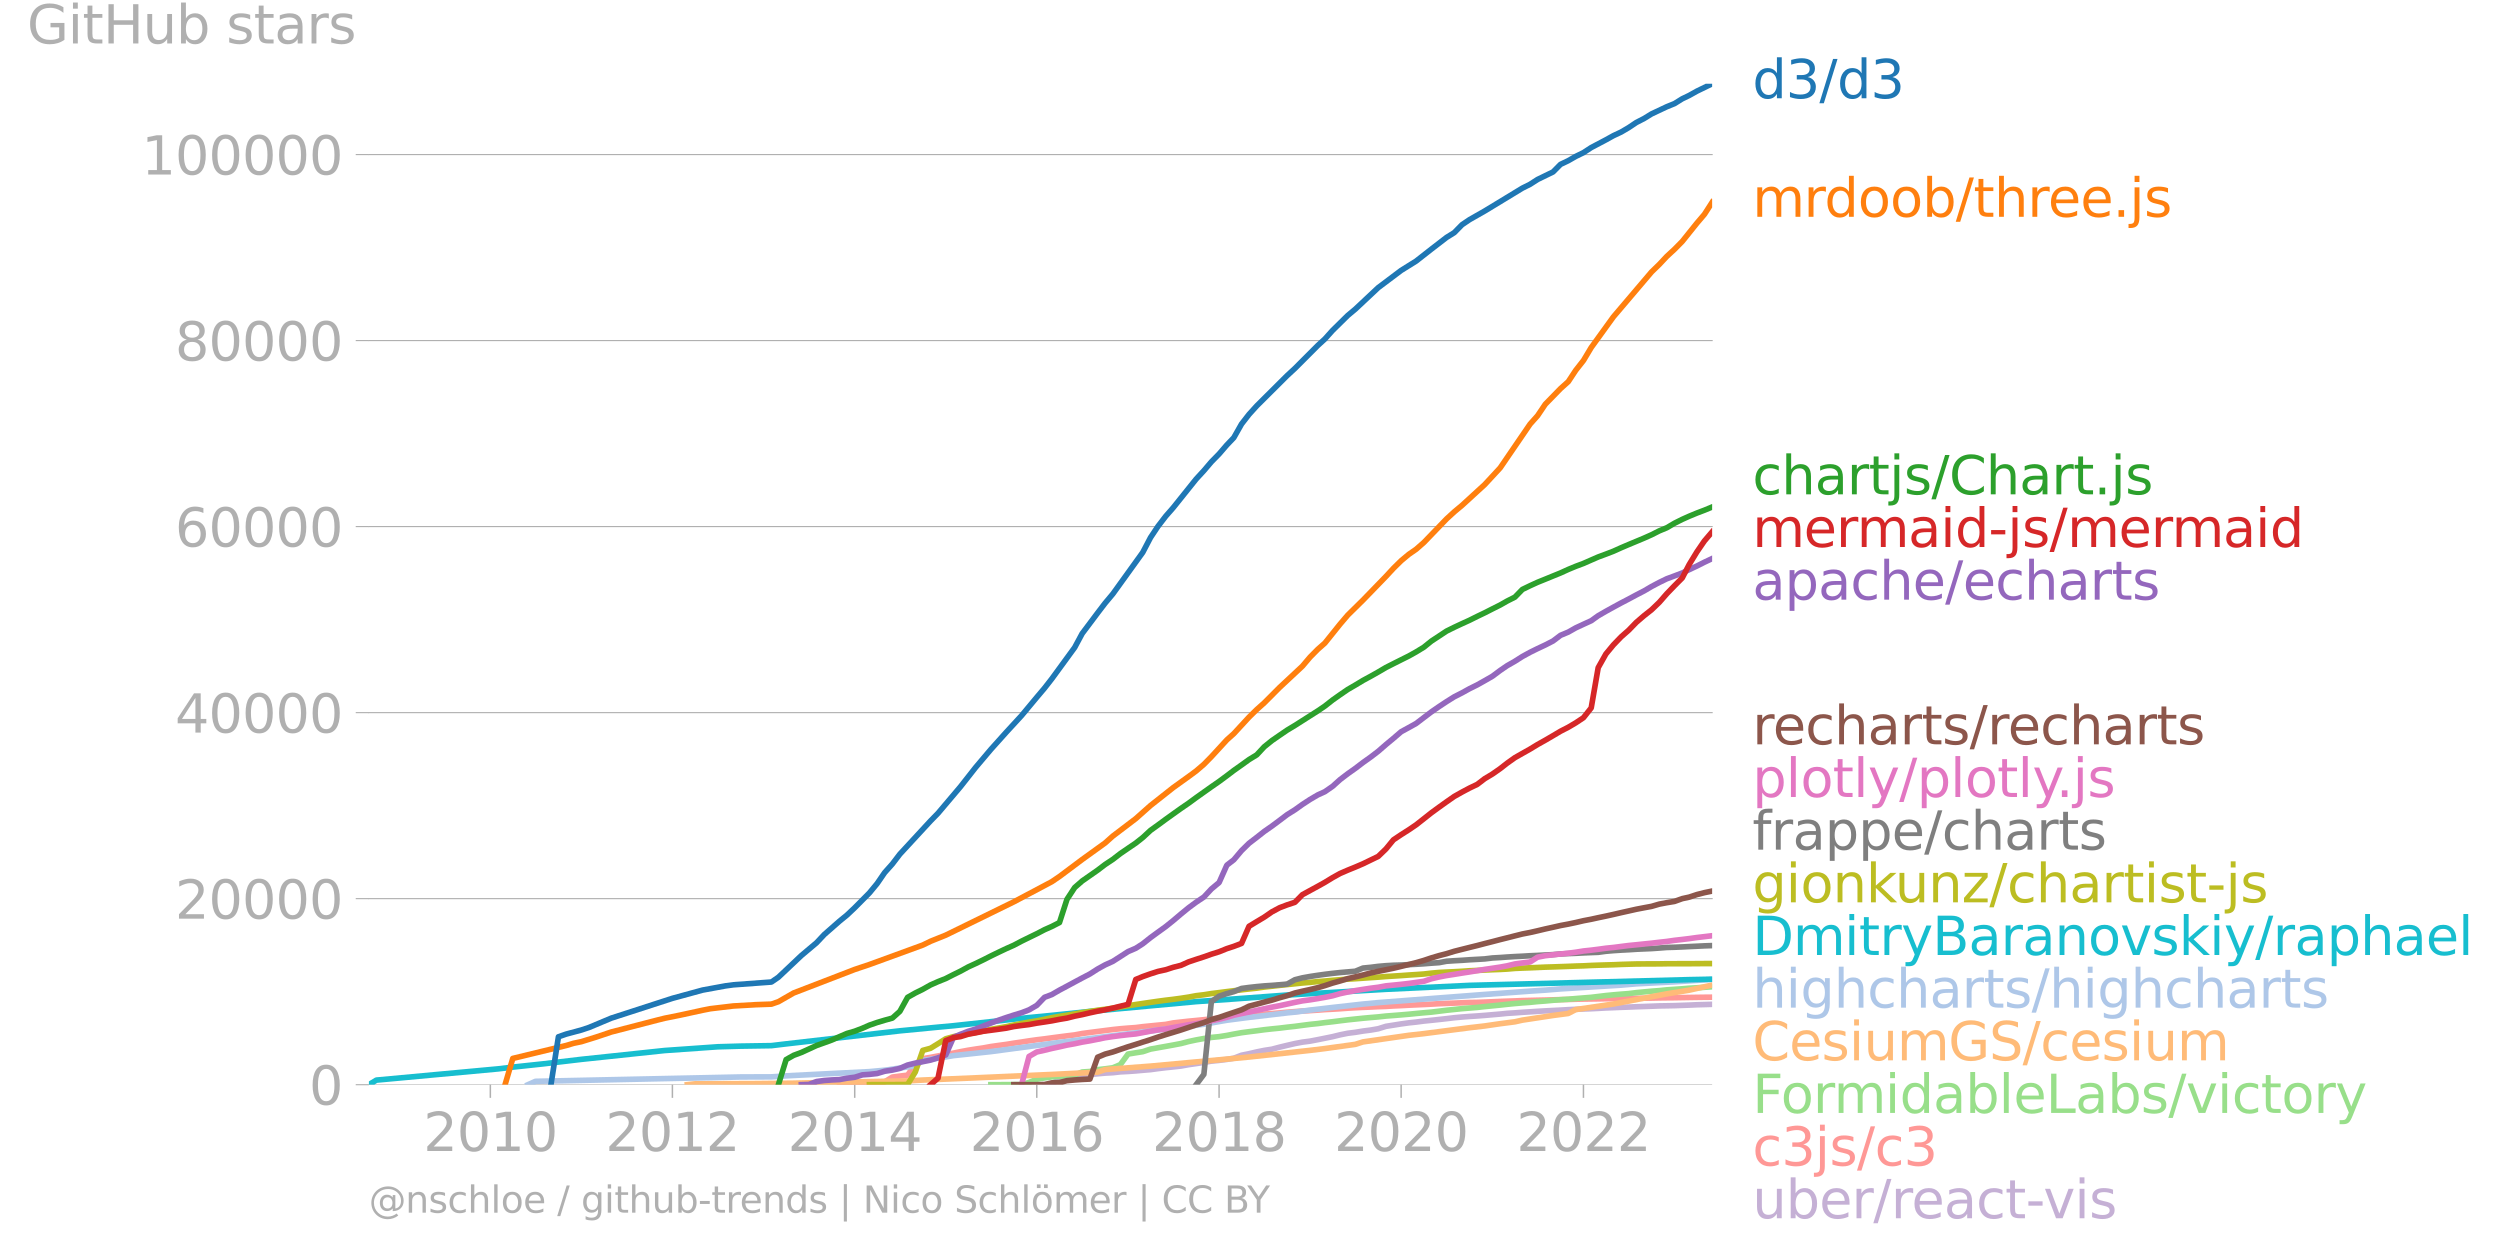 <svg xmlns="http://www.w3.org/2000/svg" xmlns:xlink="http://www.w3.org/1999/xlink" width="886.21" height="445.342" viewBox="0 0 664.657 334.006"><defs><style>*{stroke-linejoin:round;stroke-linecap:butt}</style></defs><g id="figure_1"><path id="patch_1" d="M0 334.006h664.657V0H0v334.006z" style="fill:none"/><g id="axes_1"><path id="patch_2" d="M98.073 288.374h357.12V22.262H98.073v266.112z" style="fill:none"/><g id="matplotlib.axis_1"><g id="xtick_1"><g id="line2d_1"><defs><path id="mc2117c1033" d="M0 0v3.5" style="stroke:#b0b0b0;stroke-width:.4"/></defs><use xlink:href="#mc2117c1033" x="130.364" y="288.374" style="fill:#b0b0b0;stroke:#b0b0b0;stroke-width:.4"/></g><g id="text_1" style="fill:#b0b0b0" transform="matrix(.14 0 0 -.14 112.549 306.012)"><defs><path id="DejaVuSans-32" d="M1228 531h2203V0H469v531q359 372 979 998 621 627 780 809 303 340 423 576 121 236 121 464 0 372-261 606-261 235-680 235-297 0-627-103-329-103-704-313v638q381 153 712 231 332 78 607 78 725 0 1156-363 431-362 431-968 0-288-108-546-107-257-392-607-78-91-497-524-418-433-1181-1211z" transform="scale(.016)"/><path id="DejaVuSans-30" d="M2034 4250q-487 0-733-480-245-479-245-1442 0-959 245-1439 246-480 733-480 491 0 736 480 246 480 246 1439 0 963-246 1442-245 480-736 480zm0 500q785 0 1199-621 414-620 414-1801 0-1178-414-1799Q2819-91 2034-91q-784 0-1198 620-414 621-414 1799 0 1181 414 1801 414 621 1198 621z" transform="scale(.016)"/><path id="DejaVuSans-31" d="M794 531h1031v3560L703 3866v575l1116 225h631V531h1031V0H794v531z" transform="scale(.016)"/></defs><use xlink:href="#DejaVuSans-32"/><use xlink:href="#DejaVuSans-30" x="63.623"/><use xlink:href="#DejaVuSans-31" x="127.246"/><use xlink:href="#DejaVuSans-30" x="190.869"/></g></g><g id="xtick_2"><use xlink:href="#mc2117c1033" id="line2d_2" x="178.767" y="288.374" style="fill:#b0b0b0;stroke:#b0b0b0;stroke-width:.4"/><g id="text_2" style="fill:#b0b0b0" transform="matrix(.14 0 0 -.14 160.952 306.012)"><use xlink:href="#DejaVuSans-32"/><use xlink:href="#DejaVuSans-30" x="63.623"/><use xlink:href="#DejaVuSans-31" x="127.246"/><use xlink:href="#DejaVuSans-32" x="190.869"/></g></g><g id="xtick_3"><use xlink:href="#mc2117c1033" id="line2d_3" x="227.236" y="288.374" style="fill:#b0b0b0;stroke:#b0b0b0;stroke-width:.4"/><g id="text_3" style="fill:#b0b0b0" transform="matrix(.14 0 0 -.14 209.42 306.012)"><defs><path id="DejaVuSans-34" d="M2419 4116 825 1625h1594v2491zm-166 550h794V1625h666v-525h-666V0h-628v1100H313v609l1940 2957z" transform="scale(.016)"/></defs><use xlink:href="#DejaVuSans-32"/><use xlink:href="#DejaVuSans-30" x="63.623"/><use xlink:href="#DejaVuSans-31" x="127.246"/><use xlink:href="#DejaVuSans-34" x="190.869"/></g></g><g id="xtick_4"><use xlink:href="#mc2117c1033" id="line2d_4" x="275.639" y="288.374" style="fill:#b0b0b0;stroke:#b0b0b0;stroke-width:.4"/><g id="text_4" style="fill:#b0b0b0" transform="matrix(.14 0 0 -.14 257.824 306.012)"><defs><path id="DejaVuSans-36" d="M2113 2584q-425 0-674-291-248-290-248-796 0-503 248-796 249-292 674-292t673 292q248 293 248 796 0 506-248 796-248 291-673 291zm1253 1979v-575q-238 112-480 171-242 60-480 60-625 0-955-422-329-422-376-1275 184 272 462 417 279 145 613 145 703 0 1111-427 408-426 408-1160 0-719-425-1154Q2819-91 2113-91q-810 0-1238 620-428 621-428 1799 0 1106 525 1764t1409 658q238 0 480-47t505-140z" transform="scale(.016)"/></defs><use xlink:href="#DejaVuSans-32"/><use xlink:href="#DejaVuSans-30" x="63.623"/><use xlink:href="#DejaVuSans-31" x="127.246"/><use xlink:href="#DejaVuSans-36" x="190.869"/></g></g><g id="xtick_5"><use xlink:href="#mc2117c1033" id="line2d_5" x="324.108" y="288.374" style="fill:#b0b0b0;stroke:#b0b0b0;stroke-width:.4"/><g id="text_5" style="fill:#b0b0b0" transform="matrix(.14 0 0 -.14 306.293 306.012)"><defs><path id="DejaVuSans-38" d="M2034 2216q-450 0-708-241-257-241-257-662 0-422 257-663 258-241 708-241t709 242q260 243 260 662 0 421-258 662-257 241-711 241zm-631 268q-406 100-633 378-226 279-226 679 0 559 398 884 399 325 1092 325 697 0 1094-325t397-884q0-400-227-679-226-278-629-378 456-106 710-416 255-309 255-755 0-679-414-1042Q2806-91 2034-91q-771 0-1186 362-414 363-414 1042 0 446 256 755 257 310 713 416zm-231 997q0-362 226-565 227-203 636-203 407 0 636 203 230 203 230 565 0 363-230 566-229 203-636 203-409 0-636-203-226-203-226-566z" transform="scale(.016)"/></defs><use xlink:href="#DejaVuSans-32"/><use xlink:href="#DejaVuSans-30" x="63.623"/><use xlink:href="#DejaVuSans-31" x="127.246"/><use xlink:href="#DejaVuSans-38" x="190.869"/></g></g><g id="xtick_6"><use xlink:href="#mc2117c1033" id="line2d_6" x="372.51" y="288.374" style="fill:#b0b0b0;stroke:#b0b0b0;stroke-width:.4"/><g id="text_6" style="fill:#b0b0b0" transform="matrix(.14 0 0 -.14 354.695 306.012)"><use xlink:href="#DejaVuSans-32"/><use xlink:href="#DejaVuSans-30" x="63.623"/><use xlink:href="#DejaVuSans-32" x="127.246"/><use xlink:href="#DejaVuSans-30" x="190.869"/></g></g><g id="xtick_7"><use xlink:href="#mc2117c1033" id="line2d_7" x="420.98" y="288.374" style="fill:#b0b0b0;stroke:#b0b0b0;stroke-width:.4"/><g id="text_7" style="fill:#b0b0b0" transform="matrix(.14 0 0 -.14 403.165 306.012)"><use xlink:href="#DejaVuSans-32"/><use xlink:href="#DejaVuSans-30" x="63.623"/><use xlink:href="#DejaVuSans-32" x="127.246"/><use xlink:href="#DejaVuSans-32" x="190.869"/></g></g></g><g id="matplotlib.axis_2"><g id="ytick_1"><path id="line2d_8" d="M98.073 288.374h357.12" clip-path="url(#p8183489c18)" style="fill:none;stroke:#b0b0b0;stroke-width:.3;stroke-linecap:square"/><g id="line2d_9"><defs><path id="m15066d8c2b" d="M0 0h-3.5" style="stroke:#b0b0b0;stroke-width:.3"/></defs><use xlink:href="#m15066d8c2b" x="98.073" y="288.374" style="fill:#b0b0b0;stroke:#b0b0b0;stroke-width:.3"/></g><use xlink:href="#DejaVuSans-30" id="text_8" style="fill:#b0b0b0" transform="matrix(.14 0 0 -.14 82.166 293.693)"/></g><g id="ytick_2"><path id="line2d_10" d="M98.073 238.917h357.12" clip-path="url(#p8183489c18)" style="fill:none;stroke:#b0b0b0;stroke-width:.3;stroke-linecap:square"/><use xlink:href="#m15066d8c2b" id="line2d_11" x="98.073" y="238.917" style="fill:#b0b0b0;stroke:#b0b0b0;stroke-width:.3"/><g id="text_9" style="fill:#b0b0b0" transform="matrix(.14 0 0 -.14 46.536 244.236)"><use xlink:href="#DejaVuSans-32"/><use xlink:href="#DejaVuSans-30" x="63.623"/><use xlink:href="#DejaVuSans-30" x="127.246"/><use xlink:href="#DejaVuSans-30" x="190.869"/><use xlink:href="#DejaVuSans-30" x="254.492"/></g></g><g id="ytick_3"><path id="line2d_12" d="M98.073 189.459h357.12" clip-path="url(#p8183489c18)" style="fill:none;stroke:#b0b0b0;stroke-width:.3;stroke-linecap:square"/><use xlink:href="#m15066d8c2b" id="line2d_13" x="98.073" y="189.459" style="fill:#b0b0b0;stroke:#b0b0b0;stroke-width:.3"/><g id="text_10" style="fill:#b0b0b0" transform="matrix(.14 0 0 -.14 46.536 194.778)"><use xlink:href="#DejaVuSans-34"/><use xlink:href="#DejaVuSans-30" x="63.623"/><use xlink:href="#DejaVuSans-30" x="127.246"/><use xlink:href="#DejaVuSans-30" x="190.869"/><use xlink:href="#DejaVuSans-30" x="254.492"/></g></g><g id="ytick_4"><path id="line2d_14" d="M98.073 140.001h357.12" clip-path="url(#p8183489c18)" style="fill:none;stroke:#b0b0b0;stroke-width:.3;stroke-linecap:square"/><use xlink:href="#m15066d8c2b" id="line2d_15" x="98.073" y="140.001" style="fill:#b0b0b0;stroke:#b0b0b0;stroke-width:.3"/><g id="text_11" style="fill:#b0b0b0" transform="matrix(.14 0 0 -.14 46.536 145.32)"><use xlink:href="#DejaVuSans-36"/><use xlink:href="#DejaVuSans-30" x="63.623"/><use xlink:href="#DejaVuSans-30" x="127.246"/><use xlink:href="#DejaVuSans-30" x="190.869"/><use xlink:href="#DejaVuSans-30" x="254.492"/></g></g><g id="ytick_5"><path id="line2d_16" d="M98.073 90.544h357.12" clip-path="url(#p8183489c18)" style="fill:none;stroke:#b0b0b0;stroke-width:.3;stroke-linecap:square"/><use xlink:href="#m15066d8c2b" id="line2d_17" x="98.073" y="90.544" style="fill:#b0b0b0;stroke:#b0b0b0;stroke-width:.3"/><g id="text_12" style="fill:#b0b0b0" transform="matrix(.14 0 0 -.14 46.536 95.862)"><use xlink:href="#DejaVuSans-38"/><use xlink:href="#DejaVuSans-30" x="63.623"/><use xlink:href="#DejaVuSans-30" x="127.246"/><use xlink:href="#DejaVuSans-30" x="190.869"/><use xlink:href="#DejaVuSans-30" x="254.492"/></g></g><g id="ytick_6"><path id="line2d_18" d="M98.073 41.086h357.12" clip-path="url(#p8183489c18)" style="fill:none;stroke:#b0b0b0;stroke-width:.3;stroke-linecap:square"/><use xlink:href="#m15066d8c2b" id="line2d_19" x="98.073" y="41.086" style="fill:#b0b0b0;stroke:#b0b0b0;stroke-width:.3"/><g id="text_13" style="fill:#b0b0b0" transform="matrix(.14 0 0 -.14 37.628 46.405)"><use xlink:href="#DejaVuSans-31"/><use xlink:href="#DejaVuSans-30" x="63.623"/><use xlink:href="#DejaVuSans-30" x="127.246"/><use xlink:href="#DejaVuSans-30" x="190.869"/><use xlink:href="#DejaVuSans-30" x="254.492"/><use xlink:href="#DejaVuSans-30" x="318.115"/></g></g><g id="text_14" style="fill:#b0b0b0" transform="matrix(.14 0 0 -.14 7.2 11.563)"><defs><path id="DejaVuSans-47" d="M3809 666v1253H2778v519h1656V434q-365-259-806-392-440-133-940-133-1094 0-1712 639-617 640-617 1780 0 1144 617 1783 618 639 1712 639 456 0 867-113 411-112 758-331v-672q-350 297-744 447t-828 150q-857 0-1287-478-429-478-429-1425 0-944 429-1422 430-478 1287-478 334 0 596 58 263 58 472 180z" transform="scale(.016)"/><path id="DejaVuSans-69" d="M603 3500h575V0H603v3500zm0 1363h575v-729H603v729z" transform="scale(.016)"/><path id="DejaVuSans-74" d="M1172 4494v-994h1184v-447H1172V1153q0-428 117-550t477-122h590V0h-590q-666 0-919 248-253 249-253 905v1900H172v447h422v994h578z" transform="scale(.016)"/><path id="DejaVuSans-48" d="M628 4666h631V2753h2294v1913h631V0h-631v2222H1259V0H628v4666z" transform="scale(.016)"/><path id="DejaVuSans-75" d="M544 1381v2119h575V1403q0-497 193-746 194-248 582-248 465 0 735 297 271 297 271 810v1984h575V0h-575v538q-209-319-486-474-276-155-642-155-603 0-916 375-312 375-312 1097zm1447 2203z" transform="scale(.016)"/><path id="DejaVuSans-62" d="M3116 1747q0 634-261 995t-717 361q-457 0-718-361t-261-995q0-634 261-995t718-361q456 0 717 361t261 995zM1159 2969q182 312 458 463 277 152 661 152 638 0 1036-506 399-506 399-1331T3314 415Q2916-91 2278-91q-384 0-661 152-276 152-458 464V0H581v4863h578V2969z" transform="scale(.016)"/><path id="DejaVuSans-73" d="M2834 3397v-544q-243 125-506 187-262 63-544 63-428 0-642-131t-214-394q0-200 153-314t616-217l197-44q612-131 870-370t258-667q0-488-386-773Q2250-91 1575-91q-281 0-586 55T347 128v594q319-166 628-249 309-82 613-82 406 0 624 139 219 139 219 392 0 234-158 359-157 125-692 241l-200 47q-534 112-772 345-237 233-237 639 0 494 350 762 350 269 994 269 318 0 599-47 282-46 519-140z" transform="scale(.016)"/><path id="DejaVuSans-61" d="M2194 1759q-697 0-966-159t-269-544q0-306 202-486 202-179 548-179 479 0 768 339t289 901v128h-572zm1147 238V0h-575v531q-197-318-491-470T1556-91q-537 0-855 302-317 302-317 808 0 590 395 890 396 300 1180 300h807v57q0 397-261 614t-733 217q-300 0-585-72-284-72-546-216v532q315 122 612 182 297 61 578 61 760 0 1135-394 375-393 375-1193z" transform="scale(.016)"/><path id="DejaVuSans-72" d="M2631 2963q-97 56-211 82-114 27-251 27-488 0-749-317t-261-911V0H581v3500h578v-544q182 319 472 473 291 155 707 155 59 0 131-8 72-7 159-23l3-590z" transform="scale(.016)"/></defs><use xlink:href="#DejaVuSans-47"/><use xlink:href="#DejaVuSans-69" x="77.49"/><use xlink:href="#DejaVuSans-74" x="105.273"/><use xlink:href="#DejaVuSans-48" x="144.482"/><use xlink:href="#DejaVuSans-75" x="219.678"/><use xlink:href="#DejaVuSans-62" x="283.057"/><use xlink:href="#DejaVuSans-20" x="346.533"/><use xlink:href="#DejaVuSans-73" x="378.32"/><use xlink:href="#DejaVuSans-74" x="430.42"/><use xlink:href="#DejaVuSans-61" x="469.629"/><use xlink:href="#DejaVuSans-72" x="530.908"/><use xlink:href="#DejaVuSans-73" x="572.021"/></g></g><path id="line2d_20" d="m277.694 288.374 1.923-.005 2.055-1.788 1.99-.081 2.055-.591 1.99-.119 2.055-.089 2.055-.22 1.99-.178 2.055-.111 1.989-.223 2.055-.106 2.056-.146 1.856-.168 2.056-.17 1.989-.27 2.055-.248 1.99-.202 2.055-.23 2.055-.374 1.99-.282 2.055-.314 1.99-.336 2.055-.205 2.055-.255 1.857-.317 2.055-.798 1.99-.403 2.055-.48 1.989-.4 2.055-.322 2.056-.544 1.989-.478 2.055-.477 1.99-.376 2.055-.267 2.056-.398 1.856-.37 2.056-.421 1.989-.487 2.055-.418 1.99-.248 2.055-.34 2.055-.265 1.99-.344 2.055-.646 1.989-.316 2.055-.33 2.056-.283 1.923-.203 2.055-.27 1.99-.2 2.055-.22 1.989-.22 2.056-.245 2.055-.19 1.99-.151 2.055-.131 1.989-.151 2.055-.178 2.056-.178 1.856-.19 2.056-.127 1.989-.15 2.055-.127 1.99-.13 2.055-.12 2.055-.106 1.99-.099 2.055-.121 1.99-.091 2.055-.087 2.055-.067 1.857-.094 2.055-.116 1.99-.074 2.055-.09 1.989-.068 2.055-.085 2.056-.066 1.989-.074 2.055-.08 1.99-.034 2.055-.042 2.055-.074 1.857-.065 2.056-.094 1.989-.054 2.055-.062" clip-path="url(#p8183489c18)" style="fill:none;stroke:#c5b0d5;stroke-width:1.5;stroke-linecap:square"/><path id="line2d_21" d="m223.191 288.374 1.99-.212 2.055-.013 2.055-.03 1.857-.093 2.055-.166 1.99-.237 2.055-1.267 1.989-.264 2.055-.25 2.056-2.896 1.99-1.49 2.055-.34 1.989-.378 2.055-.37 2.056-.384 1.856-.381 2.056-.386 1.989-.314 2.055-.302 1.99-.368 2.055-.29 2.055-.279 1.99-.326 2.055-.3 1.99-.311 2.055-.29 2.055-.247 1.923-.264 2.055-.272 1.99-.26 2.055-.247 1.99-.379 2.055-.27 2.055-.264 1.99-.254 2.055-.26 1.989-.213 2.055-.17 2.056-.149 1.856-.237 2.056-.205 1.989-.198 2.055-.2 1.99-.389 2.055-.235 2.055-.23 1.99-.188 2.055-.207 1.99-.218 2.055-.185 2.055-.154 1.857-.168 2.055-.188 1.99-.195 2.055-.186 1.989-.192 2.055-.144 2.056-.17 1.989-.193 2.055-.156 1.99-.154 2.055-.11 2.056-.132 1.856-.136 2.056-.111 1.989-.119 2.055-.15 1.99-.114 2.055-.102 2.055-.084 1.99-.094 2.055-.074 1.989-.124 2.055-.089 2.056-.114 1.923-.086 2.055-.092 1.99-.1 2.055-.115 1.989-.084 2.056-.076 2.055-.087 1.99-.067 2.055-.037 1.989-.076 2.055-.09 2.056-.089 1.856-.066 2.056-.07 1.989-.084 2.055-.05 1.99-.051 2.055-.045 2.055-.059 1.99-.057 2.055-.034 1.99-.065 2.055-.042 2.055-.03 1.857-.027 2.055-.042 1.99-.032 2.055-.032 1.989-.012 2.055-.032 2.056-.025 1.989-.032 2.055-.047 1.99-.025 2.055-.02 2.055-.037 1.857-.032 2.056-.032 1.989-.027 2.055-.02" clip-path="url(#p8183489c18)" style="fill:none;stroke:#ff9896;stroke-width:1.5;stroke-linecap:square"/><path id="line2d_22" d="m263.438 288.374 2.056-.002 2.055-.008 1.99-.012 2.055-.022 1.99-.557 2.055-.843 2.055-.351 1.923-.28 2.055-.14 1.99-.164 2.055-.143 1.99-.846 2.055-.133 2.055-.485 1.99-.225 2.055-.277 1.989-.836 2.055-2.819 2.056-.334 1.856-.294 2.056-.685 1.989-.356 2.055-.366 1.99-.361 2.055-.39 2.055-.54 1.99-.425 2.055-.374 1.99-.289 2.055-.205 2.055-.324 1.857-.361 2.055-.366 1.99-.265 2.055-.257 1.989-.27 2.055-.227 2.056-.203 1.989-.247 2.055-.223 1.99-.264 2.055-.265 2.056-.21 1.856-.25 2.056-.235 1.989-.254 2.055-.253 1.99-.21 2.055-.215 2.055-.188 1.99-.166 2.055-.225 1.989-.15 2.055-.164 2.056-.178 1.923-.19 2.055-.193 1.99-.168 2.055-.25 1.989-.247 2.056-.215 2.055-.213 1.99-.16 2.055-.169 1.989-.218 2.055-.205 2.056-.2 1.856-.205 2.056-.206 1.989-.168 2.055-.148 1.99-.203 2.055-.153 2.055-.193 1.99-.149 2.055-.133 1.99-.173 2.055-.166 2.055-.163 1.857-.223 2.055-.247 1.99-.193 2.055-.178 1.989-.15 2.055-.255 2.056-.196 1.989-.185 2.055-.156 1.99-.205 2.055-.141 2.055-.139 1.857-.156 2.056-.11 1.989-.134 2.055-.141" clip-path="url(#p8183489c18)" style="fill:none;stroke:#98df8a;stroke-width:1.5;stroke-linecap:square"/><g id="text_15" style="fill:#1f77b4" transform="matrix(.14 0 0 -.14 465.907 26.125)"><defs><path id="DejaVuSans-64" d="M2906 2969v1894h575V0h-575v525q-181-312-458-464-276-152-664-152-634 0-1033 506-398 507-398 1332t398 1331q399 506 1033 506 388 0 664-152 277-151 458-463zM947 1747q0-634 261-995t717-361q456 0 718 361 263 361 263 995t-263 995q-262 361-718 361t-717-361q-261-361-261-995z" transform="scale(.016)"/><path id="DejaVuSans-33" d="M2597 2516q453-97 707-404 255-306 255-756 0-690-475-1069Q2609-91 1734-91q-293 0-604 58T488 141v609q262-153 574-231 313-78 654-78 593 0 904 234t311 681q0 413-289 645-289 233-804 233h-544v519h569q465 0 712 186t247 536q0 359-255 551-254 193-729 193-260 0-557-57-297-56-653-174v562q360 100 674 150t592 50q719 0 1137-327 419-326 419-882 0-388-222-655t-631-370z" transform="scale(.016)"/><path id="DejaVuSans-2f" d="M1625 4666h531L531-594H0l1625 5260z" transform="scale(.016)"/></defs><use xlink:href="#DejaVuSans-64"/><use xlink:href="#DejaVuSans-33" x="63.477"/><use xlink:href="#DejaVuSans-2f" x="127.1"/><use xlink:href="#DejaVuSans-64" x="160.791"/><use xlink:href="#DejaVuSans-33" x="224.268"/></g><g id="text_16" style="fill:#ff7f0e" transform="matrix(.14 0 0 -.14 465.907 57.64)"><defs><path id="DejaVuSans-6d" d="M3328 2828q216 388 516 572t706 184q547 0 844-383 297-382 297-1088V0h-578v2094q0 503-179 746-178 244-543 244-447 0-707-297-259-296-259-809V0h-578v2094q0 506-178 748t-550 242q-441 0-701-298-259-298-259-808V0H581v3500h578v-544q197 322 472 475t653 153q382 0 649-194 267-193 395-562z" transform="scale(.016)"/><path id="DejaVuSans-6f" d="M1959 3097q-462 0-731-361t-269-989q0-628 267-989 268-361 733-361 460 0 728 362 269 363 269 988 0 622-269 986-268 364-728 364zm0 487q750 0 1178-488 429-487 429-1349 0-859-429-1349Q2709-91 1959-91q-753 0-1180 489-426 490-426 1349 0 862 426 1349 427 488 1180 488z" transform="scale(.016)"/><path id="DejaVuSans-68" d="M3513 2113V0h-575v2094q0 497-194 743-194 247-581 247-466 0-735-297-269-296-269-809V0H581v4863h578V2956q207 316 486 472 280 156 646 156 603 0 912-373 310-373 310-1098z" transform="scale(.016)"/><path id="DejaVuSans-65" d="M3597 1894v-281H953q38-594 358-905t892-311q331 0 642 81t618 244V178Q3153 47 2828-22t-659-69q-838 0-1327 487-489 488-489 1320 0 859 464 1363 464 505 1252 505 706 0 1117-455 411-454 411-1235zm-575 169q-6 471-264 752-258 282-683 282-481 0-770-272t-333-766l2050 4z" transform="scale(.016)"/><path id="DejaVuSans-2e" d="M684 794h660V0H684v794z" transform="scale(.016)"/><path id="DejaVuSans-6a" d="M603 3500h575V-63q0-668-255-968-254-300-820-300h-219v487H38q328 0 446 152Q603-541 603-63v3563zm0 1363h575v-729H603v729z" transform="scale(.016)"/></defs><use xlink:href="#DejaVuSans-6d"/><use xlink:href="#DejaVuSans-72" x="97.412"/><use xlink:href="#DejaVuSans-64" x="136.775"/><use xlink:href="#DejaVuSans-6f" x="200.252"/><use xlink:href="#DejaVuSans-6f" x="261.434"/><use xlink:href="#DejaVuSans-62" x="322.615"/><use xlink:href="#DejaVuSans-2f" x="386.092"/><use xlink:href="#DejaVuSans-74" x="419.783"/><use xlink:href="#DejaVuSans-68" x="458.992"/><use xlink:href="#DejaVuSans-72" x="522.371"/><use xlink:href="#DejaVuSans-65" x="561.234"/><use xlink:href="#DejaVuSans-65" x="622.758"/><use xlink:href="#DejaVuSans-2e" x="684.281"/><use xlink:href="#DejaVuSans-6a" x="716.068"/><use xlink:href="#DejaVuSans-73" x="743.852"/></g><g id="text_17" style="fill:#2ca02c" transform="matrix(.14 0 0 -.14 465.907 131.422)"><defs><path id="DejaVuSans-63" d="M3122 3366v-538q-244 135-489 202t-495 67q-560 0-870-355-309-354-309-995t309-996q310-354 870-354 250 0 495 67t489 202V134Q2881 22 2623-34q-257-57-548-57-791 0-1257 497-465 497-465 1341 0 856 470 1346 471 491 1290 491 265 0 518-55 253-54 491-163z" transform="scale(.016)"/><path id="DejaVuSans-43" d="M4122 4306v-665q-319 297-680 443-361 147-767 147-800 0-1225-489t-425-1414q0-922 425-1411t1225-489q406 0 767 147t680 444V359q-331-225-702-338-370-112-782-112-1060 0-1670 648-609 649-609 1771 0 1125 609 1773 610 649 1670 649 418 0 788-111 371-111 696-333z" transform="scale(.016)"/></defs><use xlink:href="#DejaVuSans-63"/><use xlink:href="#DejaVuSans-68" x="54.98"/><use xlink:href="#DejaVuSans-61" x="118.359"/><use xlink:href="#DejaVuSans-72" x="179.639"/><use xlink:href="#DejaVuSans-74" x="220.752"/><use xlink:href="#DejaVuSans-6a" x="259.961"/><use xlink:href="#DejaVuSans-73" x="287.744"/><use xlink:href="#DejaVuSans-2f" x="339.844"/><use xlink:href="#DejaVuSans-43" x="373.535"/><use xlink:href="#DejaVuSans-68" x="443.359"/><use xlink:href="#DejaVuSans-61" x="506.738"/><use xlink:href="#DejaVuSans-72" x="568.018"/><use xlink:href="#DejaVuSans-74" x="609.131"/><use xlink:href="#DejaVuSans-2e" x="648.34"/><use xlink:href="#DejaVuSans-6a" x="680.127"/><use xlink:href="#DejaVuSans-73" x="707.91"/></g><g id="text_18" style="fill:#d62728" transform="matrix(.14 0 0 -.14 465.907 145.422)"><defs><path id="DejaVuSans-2d" d="M313 2009h1684v-512H313v512z" transform="scale(.016)"/></defs><use xlink:href="#DejaVuSans-6d"/><use xlink:href="#DejaVuSans-65" x="97.412"/><use xlink:href="#DejaVuSans-72" x="158.936"/><use xlink:href="#DejaVuSans-6d" x="198.299"/><use xlink:href="#DejaVuSans-61" x="295.711"/><use xlink:href="#DejaVuSans-69" x="356.99"/><use xlink:href="#DejaVuSans-64" x="384.773"/><use xlink:href="#DejaVuSans-2d" x="448.25"/><use xlink:href="#DejaVuSans-6a" x="484.334"/><use xlink:href="#DejaVuSans-73" x="512.117"/><use xlink:href="#DejaVuSans-2f" x="564.217"/><use xlink:href="#DejaVuSans-6d" x="597.908"/><use xlink:href="#DejaVuSans-65" x="695.32"/><use xlink:href="#DejaVuSans-72" x="756.844"/><use xlink:href="#DejaVuSans-6d" x="796.207"/><use xlink:href="#DejaVuSans-61" x="893.619"/><use xlink:href="#DejaVuSans-69" x="954.898"/><use xlink:href="#DejaVuSans-64" x="982.682"/></g><g id="text_19" style="fill:#9467bd" transform="matrix(.14 0 0 -.14 465.907 159.422)"><defs><path id="DejaVuSans-70" d="M1159 525v-1856H581v4831h578v-531q182 312 458 463 277 152 661 152 638 0 1036-506 399-506 399-1331T3314 415Q2916-91 2278-91q-384 0-661 152-276 152-458 464zm1957 1222q0 634-261 995t-717 361q-457 0-718-361t-261-995q0-634 261-995t718-361q456 0 717 361t261 995z" transform="scale(.016)"/></defs><use xlink:href="#DejaVuSans-61"/><use xlink:href="#DejaVuSans-70" x="61.279"/><use xlink:href="#DejaVuSans-61" x="124.756"/><use xlink:href="#DejaVuSans-63" x="186.035"/><use xlink:href="#DejaVuSans-68" x="241.016"/><use xlink:href="#DejaVuSans-65" x="304.395"/><use xlink:href="#DejaVuSans-2f" x="365.918"/><use xlink:href="#DejaVuSans-65" x="399.609"/><use xlink:href="#DejaVuSans-63" x="461.133"/><use xlink:href="#DejaVuSans-68" x="516.113"/><use xlink:href="#DejaVuSans-61" x="579.492"/><use xlink:href="#DejaVuSans-72" x="640.771"/><use xlink:href="#DejaVuSans-74" x="681.885"/><use xlink:href="#DejaVuSans-73" x="721.094"/></g><g id="text_20" style="fill:#8c564b" transform="matrix(.14 0 0 -.14 465.907 197.895)"><use xlink:href="#DejaVuSans-72"/><use xlink:href="#DejaVuSans-65" x="38.863"/><use xlink:href="#DejaVuSans-63" x="100.387"/><use xlink:href="#DejaVuSans-68" x="155.367"/><use xlink:href="#DejaVuSans-61" x="218.746"/><use xlink:href="#DejaVuSans-72" x="280.025"/><use xlink:href="#DejaVuSans-74" x="321.139"/><use xlink:href="#DejaVuSans-73" x="360.348"/><use xlink:href="#DejaVuSans-2f" x="412.447"/><use xlink:href="#DejaVuSans-72" x="446.139"/><use xlink:href="#DejaVuSans-65" x="485.002"/><use xlink:href="#DejaVuSans-63" x="546.525"/><use xlink:href="#DejaVuSans-68" x="601.506"/><use xlink:href="#DejaVuSans-61" x="664.885"/><use xlink:href="#DejaVuSans-72" x="726.164"/><use xlink:href="#DejaVuSans-74" x="767.277"/><use xlink:href="#DejaVuSans-73" x="806.486"/></g><g id="text_21" style="fill:#e377c2" transform="matrix(.14 0 0 -.14 465.907 211.895)"><defs><path id="DejaVuSans-6c" d="M603 4863h575V0H603v4863z" transform="scale(.016)"/><path id="DejaVuSans-79" d="M2059-325q-243-625-475-815-231-191-618-191H506v481h338q237 0 368 113 132 112 291 531l103 262L191 3500h609L1894 763l1094 2737h609L2059-325z" transform="scale(.016)"/></defs><use xlink:href="#DejaVuSans-70"/><use xlink:href="#DejaVuSans-6c" x="63.477"/><use xlink:href="#DejaVuSans-6f" x="91.26"/><use xlink:href="#DejaVuSans-74" x="152.441"/><use xlink:href="#DejaVuSans-6c" x="191.65"/><use xlink:href="#DejaVuSans-79" x="219.434"/><use xlink:href="#DejaVuSans-2f" x="278.613"/><use xlink:href="#DejaVuSans-70" x="312.305"/><use xlink:href="#DejaVuSans-6c" x="375.781"/><use xlink:href="#DejaVuSans-6f" x="403.564"/><use xlink:href="#DejaVuSans-74" x="464.746"/><use xlink:href="#DejaVuSans-6c" x="503.955"/><use xlink:href="#DejaVuSans-79" x="531.738"/><use xlink:href="#DejaVuSans-2e" x="576.668"/><use xlink:href="#DejaVuSans-6a" x="608.455"/><use xlink:href="#DejaVuSans-73" x="636.238"/></g><g id="text_22" style="fill:#7f7f7f" transform="matrix(.14 0 0 -.14 465.907 225.895)"><defs><path id="DejaVuSans-66" d="M2375 4863v-479h-550q-309 0-430-125-120-125-120-450v-309h947v-447h-947V0H697v3053H147v447h550v244q0 584 272 851 272 268 862 268h544z" transform="scale(.016)"/></defs><use xlink:href="#DejaVuSans-66"/><use xlink:href="#DejaVuSans-72" x="35.205"/><use xlink:href="#DejaVuSans-61" x="76.318"/><use xlink:href="#DejaVuSans-70" x="137.598"/><use xlink:href="#DejaVuSans-70" x="201.074"/><use xlink:href="#DejaVuSans-65" x="264.551"/><use xlink:href="#DejaVuSans-2f" x="326.074"/><use xlink:href="#DejaVuSans-63" x="359.766"/><use xlink:href="#DejaVuSans-68" x="414.746"/><use xlink:href="#DejaVuSans-61" x="478.125"/><use xlink:href="#DejaVuSans-72" x="539.404"/><use xlink:href="#DejaVuSans-74" x="580.518"/><use xlink:href="#DejaVuSans-73" x="619.727"/></g><g id="text_23" style="fill:#bcbd22" transform="matrix(.14 0 0 -.14 465.907 239.895)"><defs><path id="DejaVuSans-67" d="M2906 1791q0 625-258 968-257 344-723 344-462 0-720-344-258-343-258-968 0-622 258-966t720-344q466 0 723 344 258 344 258 966zm575-1357q0-893-397-1329-396-436-1215-436-303 0-572 45t-522 139v559q253-137 500-202 247-66 503-66 566 0 847 295t281 892v285q-178-310-456-463T1784 0Q1141 0 747 490 353 981 353 1791q0 812 394 1302 394 491 1037 491 388 0 666-153t456-462v531h575V434z" transform="scale(.016)"/><path id="DejaVuSans-6e" d="M3513 2113V0h-575v2094q0 497-194 743-194 247-581 247-466 0-735-297-269-296-269-809V0H581v3500h578v-544q207 316 486 472 280 156 646 156 603 0 912-373 310-373 310-1098z" transform="scale(.016)"/><path id="DejaVuSans-6b" d="M581 4863h578V1991l1716 1509h734L1753 1863 3688 0h-750L1159 1709V0H581v4863z" transform="scale(.016)"/><path id="DejaVuSans-7a" d="M353 3500h2731v-525L922 459h2162V0H275v525l2163 2516H353v459z" transform="scale(.016)"/></defs><use xlink:href="#DejaVuSans-67"/><use xlink:href="#DejaVuSans-69" x="63.477"/><use xlink:href="#DejaVuSans-6f" x="91.26"/><use xlink:href="#DejaVuSans-6e" x="152.441"/><use xlink:href="#DejaVuSans-6b" x="215.82"/><use xlink:href="#DejaVuSans-75" x="270.605"/><use xlink:href="#DejaVuSans-6e" x="333.984"/><use xlink:href="#DejaVuSans-7a" x="397.363"/><use xlink:href="#DejaVuSans-2f" x="449.854"/><use xlink:href="#DejaVuSans-63" x="483.545"/><use xlink:href="#DejaVuSans-68" x="538.525"/><use xlink:href="#DejaVuSans-61" x="601.904"/><use xlink:href="#DejaVuSans-72" x="663.184"/><use xlink:href="#DejaVuSans-74" x="704.297"/><use xlink:href="#DejaVuSans-69" x="743.506"/><use xlink:href="#DejaVuSans-73" x="771.289"/><use xlink:href="#DejaVuSans-74" x="823.389"/><use xlink:href="#DejaVuSans-2d" x="862.598"/><use xlink:href="#DejaVuSans-6a" x="898.682"/><use xlink:href="#DejaVuSans-73" x="926.465"/></g><g id="text_24" style="fill:#17becf" transform="matrix(.14 0 0 -.14 465.907 253.895)"><defs><path id="DejaVuSans-44" d="M1259 4147V519h763q966 0 1414 437 448 438 448 1382 0 937-448 1373t-1414 436h-763zm-631 519h1297q1356 0 1990-564 635-564 635-1764 0-1207-638-1773Q3275 0 1925 0H628v4666z" transform="scale(.016)"/><path id="DejaVuSans-42" d="M1259 2228V519h1013q509 0 754 211 246 211 246 645 0 438-246 645-245 208-754 208H1259zm0 1919V2741h935q462 0 688 173 227 174 227 530 0 353-227 528-226 175-688 175h-935zm-631 519h1613q722 0 1112-300 391-300 391-853 0-429-200-682t-588-315q466-100 724-418 258-317 258-792 0-625-425-966Q3088 0 2303 0H628v4666z" transform="scale(.016)"/><path id="DejaVuSans-76" d="M191 3500h609L1894 563l1094 2937h609L2284 0h-781L191 3500z" transform="scale(.016)"/></defs><use xlink:href="#DejaVuSans-44"/><use xlink:href="#DejaVuSans-6d" x="77.002"/><use xlink:href="#DejaVuSans-69" x="174.414"/><use xlink:href="#DejaVuSans-74" x="202.197"/><use xlink:href="#DejaVuSans-72" x="241.406"/><use xlink:href="#DejaVuSans-79" x="282.52"/><use xlink:href="#DejaVuSans-42" x="341.699"/><use xlink:href="#DejaVuSans-61" x="410.303"/><use xlink:href="#DejaVuSans-72" x="471.582"/><use xlink:href="#DejaVuSans-61" x="512.695"/><use xlink:href="#DejaVuSans-6e" x="573.975"/><use xlink:href="#DejaVuSans-6f" x="637.354"/><use xlink:href="#DejaVuSans-76" x="698.535"/><use xlink:href="#DejaVuSans-73" x="757.715"/><use xlink:href="#DejaVuSans-6b" x="809.814"/><use xlink:href="#DejaVuSans-69" x="867.725"/><use xlink:href="#DejaVuSans-79" x="895.508"/><use xlink:href="#DejaVuSans-2f" x="954.688"/><use xlink:href="#DejaVuSans-72" x="988.379"/><use xlink:href="#DejaVuSans-61" x="1029.492"/><use xlink:href="#DejaVuSans-70" x="1090.771"/><use xlink:href="#DejaVuSans-68" x="1154.248"/><use xlink:href="#DejaVuSans-61" x="1217.627"/><use xlink:href="#DejaVuSans-65" x="1278.906"/><use xlink:href="#DejaVuSans-6c" x="1340.43"/></g><g id="text_25" style="fill:#aec7e8" transform="matrix(.14 0 0 -.14 465.907 267.895)"><use xlink:href="#DejaVuSans-68"/><use xlink:href="#DejaVuSans-69" x="63.379"/><use xlink:href="#DejaVuSans-67" x="91.162"/><use xlink:href="#DejaVuSans-68" x="154.639"/><use xlink:href="#DejaVuSans-63" x="218.018"/><use xlink:href="#DejaVuSans-68" x="272.998"/><use xlink:href="#DejaVuSans-61" x="336.377"/><use xlink:href="#DejaVuSans-72" x="397.656"/><use xlink:href="#DejaVuSans-74" x="438.77"/><use xlink:href="#DejaVuSans-73" x="477.979"/><use xlink:href="#DejaVuSans-2f" x="530.078"/><use xlink:href="#DejaVuSans-68" x="563.77"/><use xlink:href="#DejaVuSans-69" x="627.148"/><use xlink:href="#DejaVuSans-67" x="654.932"/><use xlink:href="#DejaVuSans-68" x="718.408"/><use xlink:href="#DejaVuSans-63" x="781.787"/><use xlink:href="#DejaVuSans-68" x="836.768"/><use xlink:href="#DejaVuSans-61" x="900.146"/><use xlink:href="#DejaVuSans-72" x="961.426"/><use xlink:href="#DejaVuSans-74" x="1002.539"/><use xlink:href="#DejaVuSans-73" x="1041.748"/></g><g id="text_26" style="fill:#ffbb78" transform="matrix(.14 0 0 -.14 465.907 281.895)"><defs><path id="DejaVuSans-53" d="M3425 4513v-616q-359 172-678 256-319 85-616 85-515 0-795-200t-280-569q0-310 186-468 186-157 705-254l381-78q706-135 1042-474t336-907q0-679-455-1029Q2797-91 1919-91q-331 0-705 75-373 75-773 222v650q384-215 753-325 369-109 725-109 540 0 834 212 294 213 294 607 0 343-211 537t-692 291l-385 75q-706 140-1022 440-315 300-315 835 0 619 436 975t1201 356q329 0 669-60 341-59 697-177z" transform="scale(.016)"/></defs><use xlink:href="#DejaVuSans-43"/><use xlink:href="#DejaVuSans-65" x="69.824"/><use xlink:href="#DejaVuSans-73" x="131.348"/><use xlink:href="#DejaVuSans-69" x="183.447"/><use xlink:href="#DejaVuSans-75" x="211.23"/><use xlink:href="#DejaVuSans-6d" x="274.609"/><use xlink:href="#DejaVuSans-47" x="372.021"/><use xlink:href="#DejaVuSans-53" x="449.512"/><use xlink:href="#DejaVuSans-2f" x="512.988"/><use xlink:href="#DejaVuSans-63" x="546.68"/><use xlink:href="#DejaVuSans-65" x="601.66"/><use xlink:href="#DejaVuSans-73" x="663.184"/><use xlink:href="#DejaVuSans-69" x="715.283"/><use xlink:href="#DejaVuSans-75" x="743.066"/><use xlink:href="#DejaVuSans-6d" x="806.445"/></g><g id="text_27" style="fill:#98df8a" transform="matrix(.14 0 0 -.14 465.907 295.895)"><defs><path id="DejaVuSans-46" d="M628 4666h2681v-532H1259V2759h1850v-531H1259V0H628v4666z" transform="scale(.016)"/><path id="DejaVuSans-4c" d="M628 4666h631V531h2272V0H628v4666z" transform="scale(.016)"/></defs><use xlink:href="#DejaVuSans-46"/><use xlink:href="#DejaVuSans-6f" x="53.895"/><use xlink:href="#DejaVuSans-72" x="115.076"/><use xlink:href="#DejaVuSans-6d" x="154.439"/><use xlink:href="#DejaVuSans-69" x="251.852"/><use xlink:href="#DejaVuSans-64" x="279.635"/><use xlink:href="#DejaVuSans-61" x="343.111"/><use xlink:href="#DejaVuSans-62" x="404.391"/><use xlink:href="#DejaVuSans-6c" x="467.867"/><use xlink:href="#DejaVuSans-65" x="495.65"/><use xlink:href="#DejaVuSans-4c" x="557.174"/><use xlink:href="#DejaVuSans-61" x="612.887"/><use xlink:href="#DejaVuSans-62" x="674.166"/><use xlink:href="#DejaVuSans-73" x="737.643"/><use xlink:href="#DejaVuSans-2f" x="789.742"/><use xlink:href="#DejaVuSans-76" x="823.434"/><use xlink:href="#DejaVuSans-69" x="882.613"/><use xlink:href="#DejaVuSans-63" x="910.396"/><use xlink:href="#DejaVuSans-74" x="965.377"/><use xlink:href="#DejaVuSans-6f" x="1004.586"/><use xlink:href="#DejaVuSans-72" x="1065.768"/><use xlink:href="#DejaVuSans-79" x="1106.881"/></g><g id="text_28" style="fill:#ff9896" transform="matrix(.14 0 0 -.14 465.907 309.895)"><use xlink:href="#DejaVuSans-63"/><use xlink:href="#DejaVuSans-33" x="54.98"/><use xlink:href="#DejaVuSans-6a" x="118.604"/><use xlink:href="#DejaVuSans-73" x="146.387"/><use xlink:href="#DejaVuSans-2f" x="198.486"/><use xlink:href="#DejaVuSans-63" x="232.178"/><use xlink:href="#DejaVuSans-33" x="287.158"/></g><g id="text_29" style="fill:#c5b0d5" transform="matrix(.14 0 0 -.14 465.907 323.895)"><use xlink:href="#DejaVuSans-75"/><use xlink:href="#DejaVuSans-62" x="63.379"/><use xlink:href="#DejaVuSans-65" x="126.855"/><use xlink:href="#DejaVuSans-72" x="188.379"/><use xlink:href="#DejaVuSans-2f" x="229.492"/><use xlink:href="#DejaVuSans-72" x="263.184"/><use xlink:href="#DejaVuSans-65" x="302.047"/><use xlink:href="#DejaVuSans-61" x="363.57"/><use xlink:href="#DejaVuSans-63" x="424.85"/><use xlink:href="#DejaVuSans-74" x="479.83"/><use xlink:href="#DejaVuSans-2d" x="519.039"/><use xlink:href="#DejaVuSans-76" x="552.498"/><use xlink:href="#DejaVuSans-69" x="611.678"/><use xlink:href="#DejaVuSans-73" x="639.461"/></g><g id="text_30" style="fill:#b0b0b0" transform="matrix(.097 0 0 -.097 98.073 322.41)"><defs><path id="DejaVuSans-40" d="M2381 1678q0-447 222-702 222-254 610-254 384 0 604 256 221 256 221 700 0 438-225 695-225 258-607 258-378 0-602-256-223-256-223-697zm1703-934q-187-241-429-355t-564-114q-538 0-874 389t-336 1014q0 625 337 1015 338 391 873 391 322 0 565-117 244-117 428-354v409h447V722q457 69 714 417 258 349 258 902 0 334-99 628-98 294-298 544-325 409-792 626t-1017 217q-384 0-738-102-353-101-653-301-490-319-767-836-276-517-276-1120 0-497 179-932 180-434 521-765 328-325 759-495 431-171 922-171 403 0 792 136t714 389l281-347q-390-303-851-464t-936-161q-578 0-1091 205-512 205-912 595Q841 78 631 592q-209 514-209 1105 0 569 212 1084 213 516 607 907 403 396 931 607t1119 211q662 0 1229-272 568-271 952-771 234-307 357-666 124-359 124-744 0-822-497-1297T4084 263v481z" transform="scale(.016)"/><path id="DejaVuSans-7c" d="M1344 4891v-6400H813v6400h531z" transform="scale(.016)"/><path id="DejaVuSans-4e" d="M628 4666h850L3547 763v3903h612V0h-850L1241 3903V0H628v4666z" transform="scale(.016)"/><path id="DejaVuSans-f6" d="M1959 3097q-462 0-731-361t-269-989q0-628 267-989 268-361 733-361 460 0 728 362 269 363 269 988 0 622-269 986-268 364-728 364zm0 487q750 0 1178-488 429-487 429-1349 0-859-429-1349Q2709-91 1959-91q-753 0-1180 489-426 490-426 1349 0 862 426 1349 427 488 1180 488zm295 1266h634v-631h-634v631zm-1222 0h634v-631h-634v631z" transform="scale(.016)"/><path id="DejaVuSans-59" d="M-13 4666h679l1293-1919 1285 1919h678L2272 2222V0h-634v2222L-13 4666z" transform="scale(.016)"/></defs><use xlink:href="#DejaVuSans-40"/><use xlink:href="#DejaVuSans-6e" x="100"/><use xlink:href="#DejaVuSans-73" x="163.379"/><use xlink:href="#DejaVuSans-63" x="215.479"/><use xlink:href="#DejaVuSans-68" x="270.459"/><use xlink:href="#DejaVuSans-6c" x="333.838"/><use xlink:href="#DejaVuSans-6f" x="361.621"/><use xlink:href="#DejaVuSans-65" x="422.803"/><use xlink:href="#DejaVuSans-20" x="484.326"/><use xlink:href="#DejaVuSans-2f" x="516.113"/><use xlink:href="#DejaVuSans-20" x="549.805"/><use xlink:href="#DejaVuSans-67" x="581.592"/><use xlink:href="#DejaVuSans-69" x="645.068"/><use xlink:href="#DejaVuSans-74" x="672.852"/><use xlink:href="#DejaVuSans-68" x="712.061"/><use xlink:href="#DejaVuSans-75" x="775.439"/><use xlink:href="#DejaVuSans-62" x="838.818"/><use xlink:href="#DejaVuSans-2d" x="902.295"/><use xlink:href="#DejaVuSans-74" x="938.379"/><use xlink:href="#DejaVuSans-72" x="977.588"/><use xlink:href="#DejaVuSans-65" x="1016.451"/><use xlink:href="#DejaVuSans-6e" x="1077.975"/><use xlink:href="#DejaVuSans-64" x="1141.354"/><use xlink:href="#DejaVuSans-73" x="1204.83"/><use xlink:href="#DejaVuSans-20" x="1256.93"/><use xlink:href="#DejaVuSans-7c" x="1288.717"/><use xlink:href="#DejaVuSans-20" x="1322.408"/><use xlink:href="#DejaVuSans-4e" x="1354.195"/><use xlink:href="#DejaVuSans-69" x="1429"/><use xlink:href="#DejaVuSans-63" x="1456.783"/><use xlink:href="#DejaVuSans-6f" x="1511.764"/><use xlink:href="#DejaVuSans-20" x="1572.945"/><use xlink:href="#DejaVuSans-53" x="1604.732"/><use xlink:href="#DejaVuSans-63" x="1668.209"/><use xlink:href="#DejaVuSans-68" x="1723.189"/><use xlink:href="#DejaVuSans-6c" x="1786.568"/><use xlink:href="#DejaVuSans-f6" x="1814.352"/><use xlink:href="#DejaVuSans-6d" x="1875.533"/><use xlink:href="#DejaVuSans-65" x="1972.945"/><use xlink:href="#DejaVuSans-72" x="2034.469"/><use xlink:href="#DejaVuSans-20" x="2075.582"/><use xlink:href="#DejaVuSans-7c" x="2107.369"/><use xlink:href="#DejaVuSans-20" x="2141.061"/><use xlink:href="#DejaVuSans-43" x="2172.848"/><use xlink:href="#DejaVuSans-43" x="2242.672"/><use xlink:href="#DejaVuSans-20" x="2312.496"/><use xlink:href="#DejaVuSans-42" x="2344.283"/><use xlink:href="#DejaVuSans-59" x="2407.387"/></g><path id="line2d_23" d="m182.745 288.374 2.055-.222 16.179-.067 10.012-.106 8.155-.19 22.146-.421 4.045-.22 14.057-.596 20.223-.893 6.1-.302 6.1-.311 1.99-.695 12.067-.91 26.19-2.416 16.245-1.773 3.912-.477 8.09-1.12 2.055-.651 8.089-1.162 4.111-.591 3.978-.448 12.134-1.57 4.045-.47 4.11-.598 3.913-.505 1.989-.443 8.155-1.241 4.045-.532 1.99-1.036 10.011-1.481 10.145-1.939 4.045-.761 5.967-.977 6.1-1.37h0" clip-path="url(#p8183489c18)" style="fill:none;stroke:#ffbb78;stroke-width:1.5;stroke-linecap:square"/><path id="line2d_24" d="m140.376 288.374 1.989-.887 54.57-1.16 8.155-.032 3.912-.27 22.146-1.12 4.044-.376 8.156-1.167 1.99-1.435 6.1-.927 2.055-.346 9.945-1.07 18.234-2.44 4.045-.52 34.346-4.321 6.1-1.056 5.901-.766 10.145-1.195 2.055-.198 4.045-.539 5.968-.7 8.089-.907 4.044-.386 28.313-2.169 8.023-.583 4.044-.297 4.045-.265 4.045-.329 16.112-.999 4.044-.348 10.145-.527 10.012-.655h0" clip-path="url(#p8183489c18)" style="fill:none;stroke:#aec7e8;stroke-width:1.5;stroke-linecap:square"/><path id="line2d_25" d="m98.073 288.374 1.99-1.211 32.356-2.988 3.912-.47 8.09-.865 10.144-1.2 22.146-2.346 14.123-.992 6.1-.175 8.156-.129 3.912-.47 30.235-3.467 10.145-.977 4.11-.38 18.102-1.969 10.078-.994 8.09-.848 28.246-2.597 10.012-.704 14.189-1.051 20.157-1.173 6.1-.35 22.212-1.042 58.415-1.523 6.1-.119h0" clip-path="url(#p8183489c18)" style="fill:none;stroke:#17becf;stroke-width:1.5;stroke-linecap:square"/><path id="line2d_26" d="m231.148 288.374 2.055-.02 1.99-.002h2.055l1.989-.002 2.055-.028 2.056-3.323 1.99-5.742 2.055-.557 1.989-1.219 2.055-1.308 2.056-.574 1.856-.378 2.056-.354 1.989-.358 2.055-.393 1.99-.455 2.055-.347 2.055-.375 1.99-.436 2.055-.398 1.99-.37 2.055-.32 2.055-.43 1.923-.42 2.055-.35 1.99-.318 2.055-.351 1.99-.342 2.055-.296 2.055-.332 1.99-.25 2.055-.289 1.989-.326 2.055-.324 2.056-.326 1.856-.28 2.056-.302 1.989-.286 2.055-.275 1.99-.235 2.055-.28 2.055-.316 1.99-.373 2.055-.245 1.99-.317 2.055-.254 2.055-.267 1.857-.23 2.055-.245 1.99-.228 2.055-.217 1.989-.287 2.055-.225 2.056-.23 1.989-.21 2.055-.213 1.99-.208 2.055-.165 2.056-.21 1.856-.142 2.056-.188 1.989-.16 2.055-.161 1.99-.109 2.055-.143 2.055-.146 1.99-.129 2.055-.163 1.989-.121 2.055-.129 2.056-.15 1.923-.124 2.055-.146 1.99-.23 2.055-.186 1.989-.103 2.056-.092 2.055-.114 1.99-.138 2.055-.09 1.989-.098 2.055-.09 2.056-.073 1.856-.1 2.056-.177 1.989-.09 2.055-.073 1.99-.085 2.055-.091 2.055-.06 1.99-.069 2.055-.074 1.99-.081 2.055-.06 2.055-.104 1.857-.066 2.055-.062 1.99-.055 2.055-.089 1.989-.061 2.055-.055 2.056-.015 1.989-.007 2.055-.008 1.99-.032 2.055-.005 2.055-.005 1.857-.002 2.056-.017 1.989-.015 2.055-.005" clip-path="url(#p8183489c18)" style="fill:none;stroke:#bcbd22;stroke-width:1.5;stroke-linecap:square"/><path id="line2d_27" d="m318.008 288.374 2.055-2.74 1.99-19.34 2.055-1.442 2.055-.695 1.857-.512 2.055-.85 1.99-.267 2.055-.228 1.989-.185 2.055-.136 2.056-.166 1.989-.176 2.055-1.162 1.99-.502 2.055-.368 2.056-.314 1.856-.26 2.056-.252 1.989-.213 2.055-.178 1.99-.166 2.055-.85 2.055-.2 1.99-.253 2.055-.18 1.989-.114 2.055-.06 2.056-.108 1.923-.09 2.055-.13 1.99-.164 2.055-.14 1.989-.371 2.056-.139 2.055-.114 1.99-.14 2.055-.114 1.989-.114 2.055-.25 2.056-.116 1.856-.134 2.056-.123 1.989-.097 2.055-.123 1.99-.087 2.055-.111 2.055-.102 1.99-.18 2.055-.099 1.99-.072 2.055-.111 2.055-.084 1.857-.07 2.055-.276 1.99-.17 2.055-.134 1.989-.102 2.055-.133 2.056-.092 1.989-.084 2.055-.14 1.99-.157 2.055-.057 2.055-.084 1.857-.096 2.056-.092 1.989-.099 2.055-.069" clip-path="url(#p8183489c18)" style="fill:none;stroke:#7f7f7f;stroke-width:1.5;stroke-linecap:square"/><path id="line2d_28" d="m271.594 288.374 1.99-7.507 2.055-1.185 2.055-.462 1.923-.465 2.055-.44 1.99-.458 2.055-.368 1.99-.426 2.055-.348 2.055-.408 1.99-.408 2.055-.31 1.989-.26 2.055-.244 2.056-.198 1.856-.344 2.056-.393 1.989-.329 2.055-.26 1.99-.378 2.055-.368 2.055-.383 1.99-.267 2.055-.354 1.99-.438 2.055-.4 2.055-.507 1.857-.55 2.055-.447 1.99-.408 2.055-.44 1.989-.425 2.055-.44 2.056-.386 1.989-.428 2.055-.44 1.99-.408 2.055-.275 2.056-.336 1.856-.322 2.056-.413 1.989-.568 2.055-.44 1.99-.372 2.055-.328 2.055-.31 1.99-.252 2.055-.376 1.989-.193 2.055-.212 2.056-.238 1.923-.272 2.055-.296 1.99-.668 2.055-.48 1.989-.383 2.056-.317 2.055-.333 1.99-.305 2.055-.338 1.989-.342 2.055-.299 2.056-.311 1.856-.337 2.056-.497 1.989-.272 2.055-.255 1.99-1.276 2.055-.393 2.055-.24 1.99-.215 2.055-.205 1.99-.265 2.055-.328 2.055-.218 1.857-.235 2.055-.282 1.99-.2 2.055-.265 1.989-.252 2.055-.2 2.056-.218 1.989-.2 2.055-.245 1.99-.218 2.055-.296 2.055-.233 1.857-.227 2.056-.287 1.989-.235 2.055-.245" clip-path="url(#p8183489c18)" style="fill:none;stroke:#e377c2;stroke-width:1.5;stroke-linecap:square"/><path id="line2d_29" d="m269.538 288.374 2.056-.002h4.045l2.055-.032 1.923-.448 2.055-.08 1.99-.506 2.055-.188 1.99-.136 2.055-.101 2.055-5.807 1.99-.828 2.055-.566 1.989-.688 2.055-.697 2.056-.636 1.856-.606 2.056-.65 1.989-.687 2.055-.646 1.99-.6 2.055-.636 2.055-.685 1.99-.663 2.055-.616 1.99-.794 2.055-.58 2.055-.708 1.857-.623 2.055-.688 1.99-.969 2.055-.537 1.989-.548 2.055-.525 2.056-.643 1.989-.546 2.055-.707 1.99-.473 2.055-.452 2.056-.495 1.856-.539 2.056-.682 1.989-.552 2.055-.63 1.99-.456 2.055-.504 2.055-.542 1.99-.432 2.055-.418 1.989-.408 2.055-.495 2.056-.504 1.923-.48 2.055-.598 1.99-.668 2.055-.611 1.989-.514 2.056-.638 2.055-.52 1.99-.5 2.055-.509 1.989-.521 2.055-.522 2.056-.54 1.856-.462 2.056-.524 1.989-.5 2.055-.4 1.99-.453 2.055-.49 2.055-.452 1.99-.452 2.055-.384 1.99-.417 2.055-.48 2.055-.393 1.857-.406 2.055-.43 1.99-.44 2.055-.478 1.989-.442 2.055-.463 2.056-.395 1.989-.369 2.055-.598 1.99-.379 2.055-.34 2.055-.738 1.857-.403 2.056-.682 1.989-.505 2.055-.425" clip-path="url(#p8183489c18)" style="fill:none;stroke:#8c564b;stroke-width:1.5;stroke-linecap:square"/><path id="line2d_30" d="m213.046 288.374 1.99-.06 2.055-.77 2.055-.28 1.99-.146 2.055-.101 1.99-.364 2.055-.25 2.055-.64 1.857-.129 2.055-.23 1.99-.598 2.055-.314 1.989-.45 2.055-.89 2.056-.51 1.99-.386 2.055-.41 1.989-.61 2.055-.76 2.056-4.689 1.856-.806 2.056-.799 1.989-.596 2.055-.82 1.99-.767 2.055-.777 2.055-.704 1.99-.648 2.055-.621 1.99-.767 2.055-1.187 2.055-2.146 1.923-.722 2.055-1.187 1.99-1.056 2.055-1.11 1.99-1.064 2.055-1.07 2.055-1.314 1.99-1.098 2.055-.94 1.989-1.273 2.055-1.323 2.056-.885 1.856-1.192 2.056-1.632 1.989-1.454 2.055-1.481 1.99-1.598 2.055-1.743 2.055-1.68 1.99-1.468 2.055-1.373 1.99-2.136 2.055-1.714 2.055-4.614 1.857-1.435 2.055-2.44 1.99-1.951 2.055-1.576 1.989-1.565 2.055-1.434 2.056-1.531 1.989-1.506 2.055-1.288 1.99-1.42 2.055-1.343 2.056-1.204 1.856-.843 2.056-1.425 1.989-1.79 2.055-1.568 1.99-1.407 2.055-1.565 2.055-1.464 1.99-1.526 2.055-1.785 1.989-1.652 2.055-1.763 2.056-1.123 1.923-1.073 2.055-1.568 1.99-1.508 2.055-1.417 1.989-1.316 2.056-1.288 2.055-1.046 1.99-1.1 2.055-1.02 1.989-1.115 2.055-1.182 2.056-1.538 1.856-1.266 2.056-1.175 1.989-1.264 2.055-1.125 1.99-.981 2.055-.965 2.055-1.058 1.99-1.504 2.055-.858 1.99-1.127 2.055-.955 2.055-.94 1.857-1.328 2.055-1.184 1.99-1.1 2.055-1.116 1.989-1.034 2.055-1.105 2.056-1.063 1.989-1.167 2.055-1.088 1.99-.967 2.055-.762 2.055-.779 1.857-.893 2.056-.967 1.989-1.009 2.055-.971" clip-path="url(#p8183489c18)" style="fill:none;stroke:#9467bd;stroke-width:1.5;stroke-linecap:square"/><path id="line2d_31" d="m247.393 288.374 1.989-1.738 2.055-9.97 2.056-.795 1.856-.274 2.056-.64 1.989-.367 2.055-.422 1.99-.258 2.055-.277 2.055-.289 1.99-.425 2.055-.28 1.99-.244 2.055-.379 2.055-.304 1.923-.302 2.055-.4 1.99-.33 2.055-.523 1.99-.396 2.055-.487 2.055-.44 1.99-.374 2.055-.445 1.989-.495 2.055-.5 2.056-6.619 1.856-.767 2.056-.73 1.989-.635 2.055-.45 1.99-.645 2.055-.522 2.055-.927 1.99-.665 2.055-.668 1.99-.705 2.055-.648 2.055-.83 1.857-.604 2.055-.786 1.99-4.548 2.055-1.246 1.989-1.187 2.055-1.415 2.056-1.1 1.989-.755 2.055-.677 1.99-2.023 2.055-1.123 2.056-1.117 1.856-1.036 2.056-1.254 1.989-1.106 2.055-.892 1.99-.809 2.055-.883 2.055-.996 1.99-.962 2.055-1.984 1.989-2.425 2.055-1.378 2.056-1.306 1.923-1.308 2.055-1.617 1.99-1.575 2.055-1.501 1.989-1.425 2.056-1.431 2.055-1.155 1.99-1.059 2.055-.984 1.989-1.52 2.055-1.237 2.056-1.434 1.856-1.452 2.056-1.461 1.989-1.13 2.055-1.158 1.99-1.212 2.055-1.15 2.055-1.201 1.99-1.18 2.055-1.056 1.99-1.174 2.055-1.37 2.055-2.602 1.857-10.693 2.055-3.657 1.99-2.406 2.055-2.134 1.989-1.749 2.055-2.121 2.056-1.763 1.989-1.57 2.055-1.977 1.99-2.282 2.055-2.134 2.055-2.067 1.857-3.581 2.056-3.37 1.989-2.896 2.055-2.407" clip-path="url(#p8183489c18)" style="fill:none;stroke:#d62728;stroke-width:1.5;stroke-linecap:square"/><path id="line2d_32" d="m206.946 288.374 2.056-6.672 1.989-1.125 2.055-.764 1.99-.905 2.055-.947 2.055-.73 1.99-.724 2.055-.9 1.99-.853 2.055-.596 2.055-.787 1.857-.818 2.055-.715 1.99-.598 2.055-.567 1.989-1.79 2.055-3.72 2.056-1.161 1.99-.982 2.055-1.157 1.989-.88 2.055-.824 2.056-1.046 1.856-.91 2.056-1.126 1.989-.912 2.055-.994 1.99-1.014 2.055-.997 2.055-.974 1.99-.885 2.055-1.083 1.99-.975 2.055-.999 2.055-1.068 1.923-.856 2.055-1.05 1.99-6.17 2.055-3.138 1.99-1.744 2.055-1.432 2.055-1.436 1.99-1.514 2.055-1.362 1.989-1.534 2.055-1.407 2.056-1.397 1.856-1.466 2.056-1.904 1.989-1.43 2.055-1.513 1.99-1.427 2.055-1.464 2.055-1.41 1.99-1.46 2.055-1.46 1.99-1.412 2.055-1.424 2.055-1.519 1.857-1.414 2.055-1.454 1.99-1.432 2.055-1.261 1.989-2.14 2.055-1.659 2.056-1.419 1.989-1.358 2.055-1.238 1.99-1.267 2.055-1.31 2.056-1.306 1.856-1.261 2.056-1.615 1.989-1.404 2.055-1.408 1.99-1.157 2.055-1.239 2.055-1.115 1.99-1.123 2.055-1.207 1.989-1.008 2.055-1.032 2.056-1.026 1.923-1.076 2.055-1.256 1.99-1.607 2.055-1.353 1.989-1.318 2.056-1.016 2.055-.962 1.99-.903 2.055-1.026 1.989-.952 2.055-1.046 2.056-1.029 1.856-1.056 2.056-1.036 1.989-2.045 2.055-.994 1.99-.91 2.055-.831 2.055-.843 1.99-.809 2.055-.937 1.99-.826 2.055-.77 2.055-.904 1.857-.811 2.055-.76 1.99-.766 2.055-.925 1.989-.85 2.055-.856 2.056-.86 1.989-.886 2.055-1.039 1.99-.826 2.055-1.209 2.055-1.026 1.857-.833 2.056-.851 1.989-.754 2.055-.854" clip-path="url(#p8183489c18)" style="fill:none;stroke:#2ca02c;stroke-width:1.5;stroke-linecap:square"/><path id="line2d_33" d="m134.276 288.374 2.055-6.976 14.19-3.435 1.989-.593 2.055-.43 3.912-1.212 4.045-1.36 12.2-3.156 1.99-.497 4.11-.828 5.968-1.3 2.055-.404 6.1-.727 6.034-.346 4.11-.146 1.857-.643 4.045-2.322 16.245-6.254 3.912-1.313 14.19-5.176 2.055-1.001 4.044-1.627 18.101-8.863 10.079-5.34 2.055-1.394 6.034-4.518 6.1-4.397 2.056-1.834 6.1-4.64 3.912-3.476 6.034-4.766 4.11-2.957 1.99-1.467 2.055-1.763 1.99-2.025 4.11-4.474 1.857-1.666 4.044-4.385 2.056-2.02 1.989-1.776 4.11-4.122 6.035-5.633 2.055-2.424 2.056-2.077 1.856-1.632 4.045-5.037 2.055-2.414 4.045-3.984 6.1-6.298 1.989-2.149 2.055-2.025 2.056-1.714 1.923-1.33 2.055-1.803 6.034-6.269 2.056-1.884 2.055-1.716 6.034-5.527 4.11-4.442 7.957-11.64 1.99-2.23 2.055-3.054 4.045-4.15 2.055-1.844 1.99-3.02 2.055-2.618 2.055-3.435 5.901-8.163 10.145-11.94 2.055-1.997 1.99-2.127 2.055-1.897 2.055-2.084 3.913-4.88 1.989-2.336 2.055-3.195h0" clip-path="url(#p8183489c18)" style="fill:none;stroke:#ff7f0e;stroke-width:1.5;stroke-linecap:square"/><path id="line2d_34" d="m146.476 288.374 1.99-12.728 2.055-.717 4.044-1.088 2.056-.685 5.9-2.473 16.246-5.264 8.023-2.191 6.1-1.12 2.055-.28 10.145-.742 1.856-1.274 6.1-5.764 4.045-3.405 2.055-2.188 4.045-3.552 1.99-1.622 2.055-1.946 3.912-3.944 2.055-2.49 1.99-2.901 2.055-2.307 1.989-2.604 8.156-8.836 1.989-2.04 5.967-7.053 4.045-5.146 4.044-4.785 4.111-4.582 4.045-4.397 4.045-4.859 2.055-2.436 1.923-2.463 6.1-8.353 1.99-3.702 4.11-5.477 1.99-2.607 2.055-2.453 7.956-11.046 2.056-3.93 1.989-2.99 2.055-2.68 1.99-2.275 6.1-7.612 2.055-2.235 1.99-2.34 2.055-2.099 2.055-2.386 1.857-1.944 2.055-3.625 1.99-2.565 2.055-2.27 8.089-8.051 2.055-1.9 6.1-6.115 1.857-1.699 2.056-2.29 4.044-3.981 1.99-1.662 6.1-5.725 6.1-4.587 3.978-2.478 4.044-3.17 4.045-3.118 2.056-1.279 2.055-2.097 1.99-1.348 4.044-2.302 10.012-6.08 2.055-1.027 1.99-1.28 4.11-1.999 1.99-2.01 2.055-.98 1.99-1.14 2.055-1.004 2.055-1.342 3.912-2.063 1.99-1.103 2.055-.964 1.989-1.167 2.055-1.375 2.056-1.056 1.989-1.224 4.045-1.907 2.055-.833 2.055-1.279 1.857-.89 2.056-1.15 4.044-1.966h0" clip-path="url(#p8183489c18)" style="fill:none;stroke:#1f77b4;stroke-width:1.5;stroke-linecap:square"/></g></g><defs><clipPath id="p8183489c18"><path d="M98.073 22.262h357.12v266.112H98.073z"/></clipPath></defs></svg>